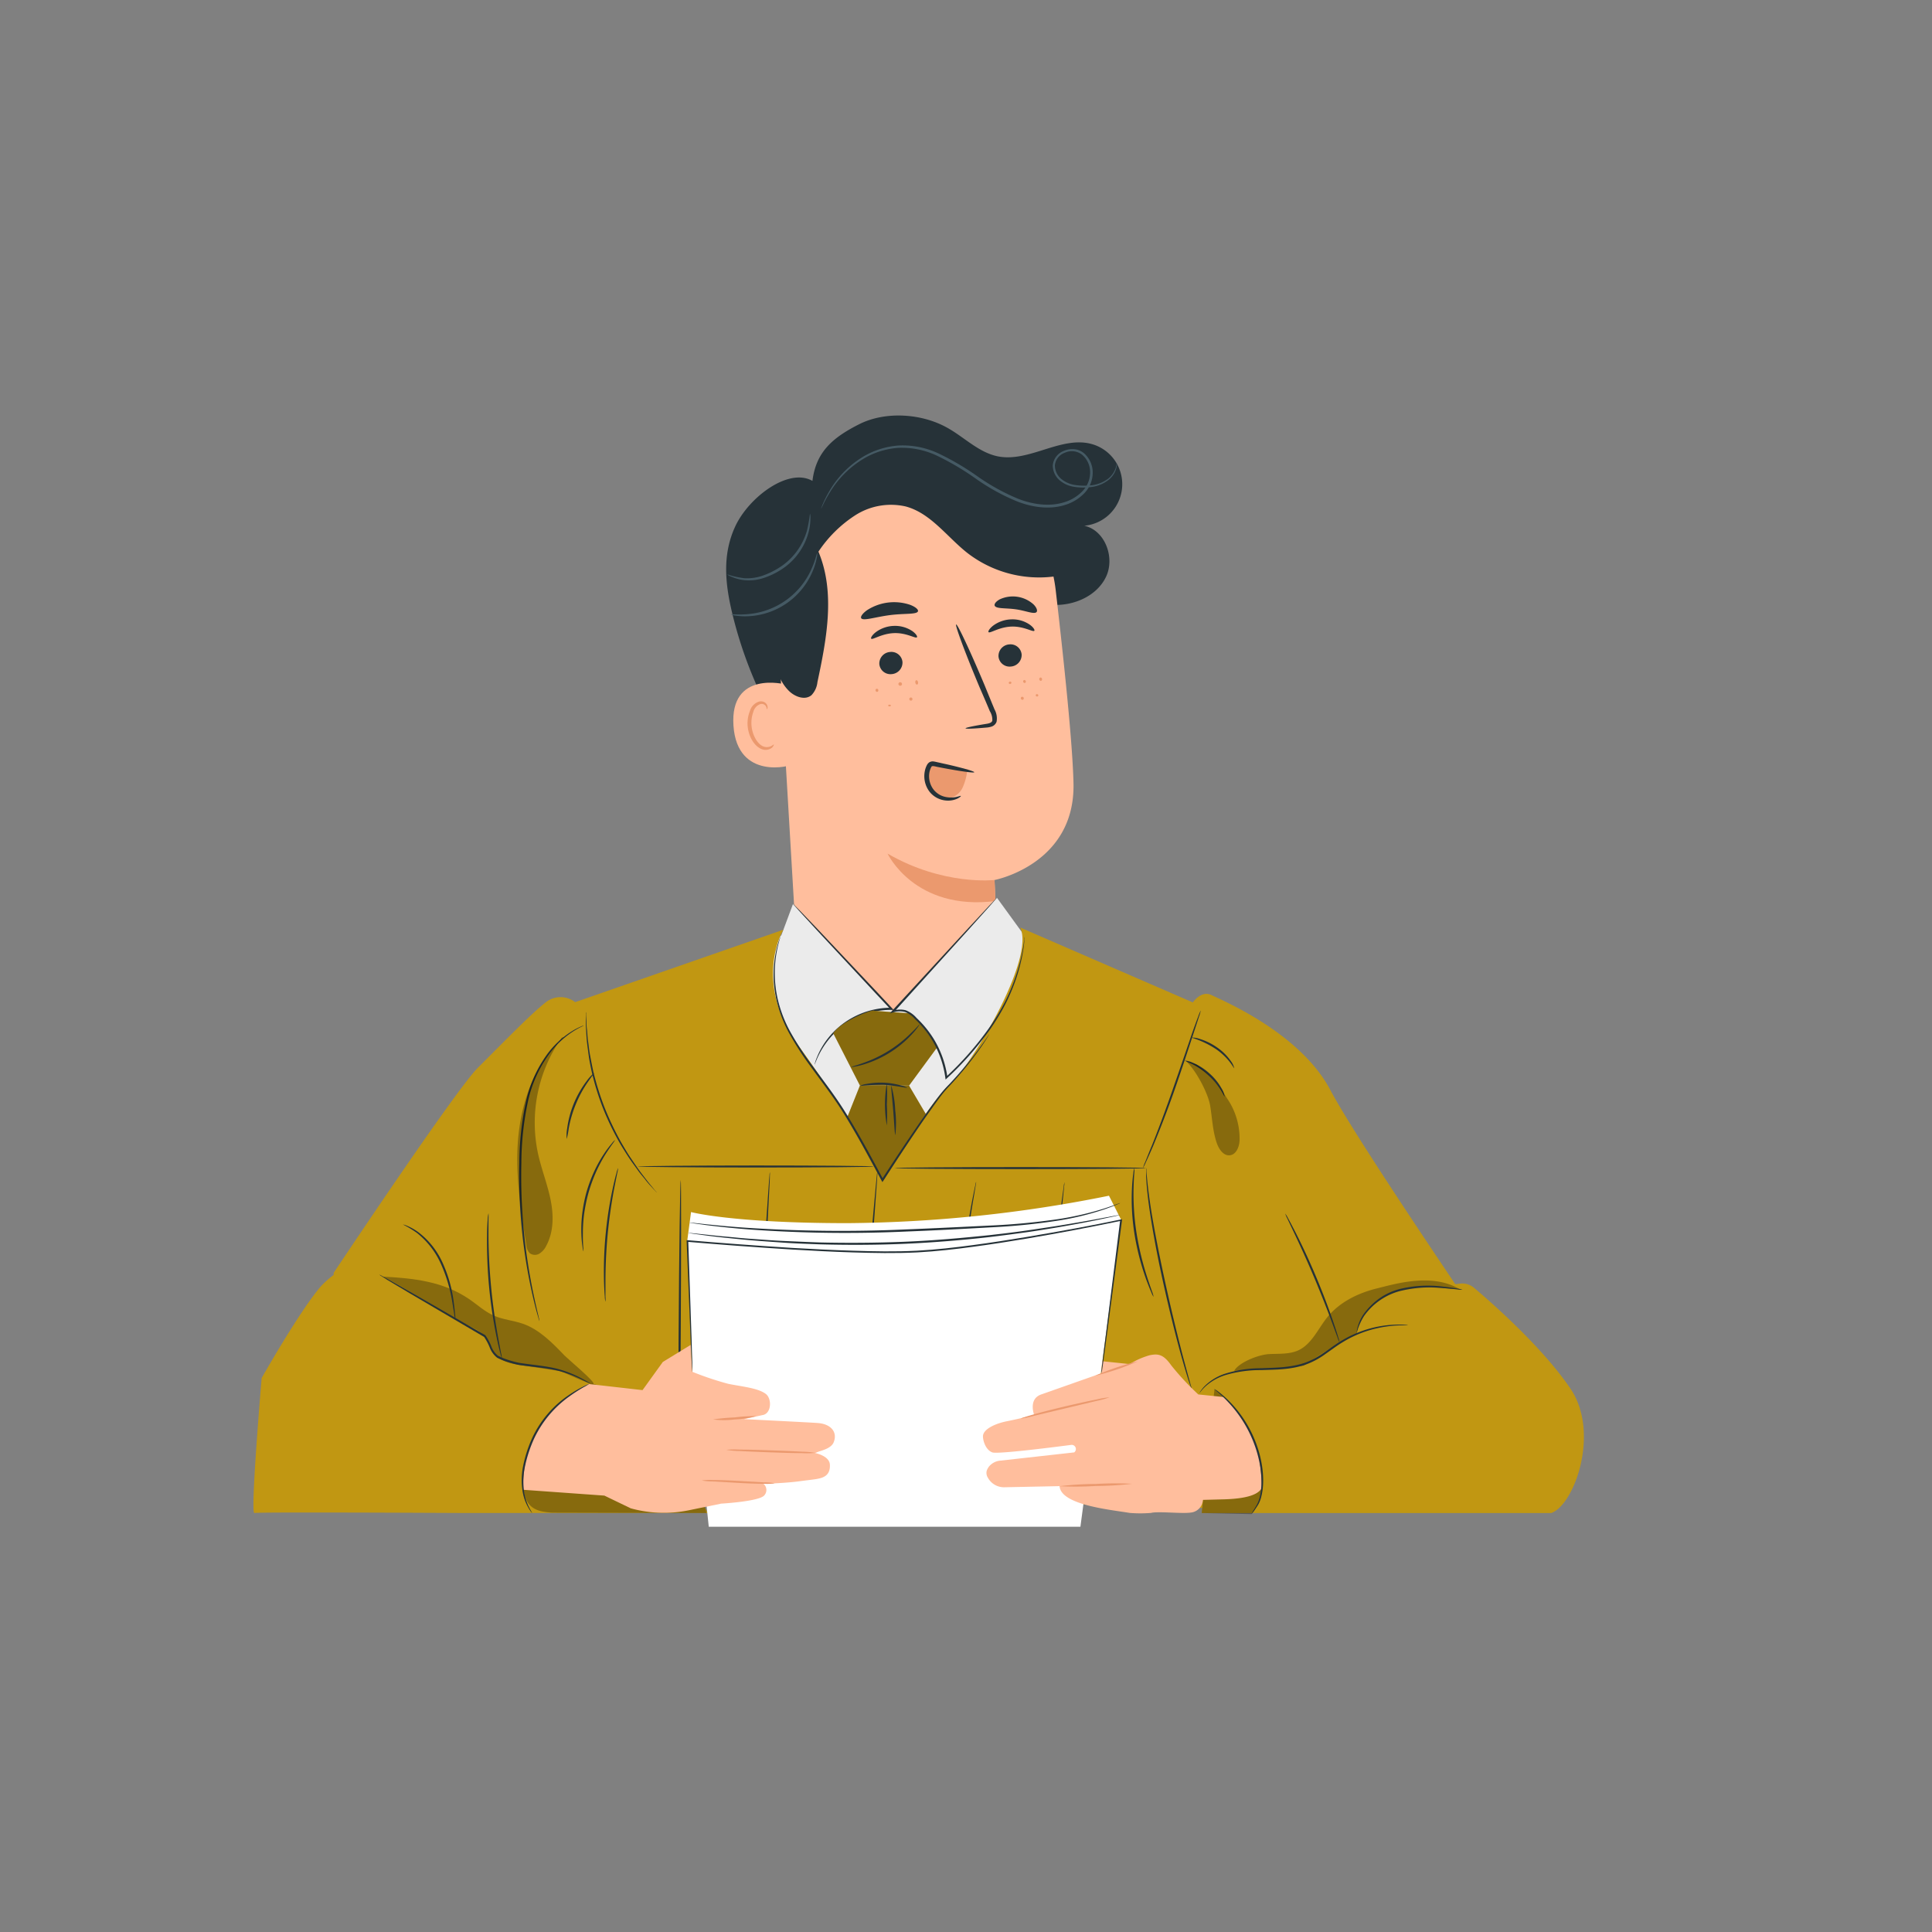 <svg xmlns="http://www.w3.org/2000/svg" viewBox="0 0 500 500"><rect x="0" y="0" width="500" height="500" fill="#808080" stroke="none"/><g id="freepik--Character--inject-284"><path d="M282.82,115c-8-2.44-16.34,4.72-24.55,3.11-5-1-8.74-5-13.18-7.44-6.63-3.7-16-4.3-22.78-.86s-11.13,7.11-12.05,14.65c-6.17-3.54-16.45,4.22-19.95,11.71s-2.63,15.22-.64,23.24a108.9,108.9,0,0,0,18,38.39c.75,1,1.94,2.14,3.08,1.61a2.78,2.78,0,0,0,1.19-2.22c1.17-7.33.24-14.82-.39-22.22s-1-15,1.39-22.09,7.86-13.49,15.15-14.93c5.38-1.06,11,.69,15.76,3.38s9,6.28,13.55,9.34,9.68,5.63,15.16,5.87,11.37-2.35,13.7-7.31-.28-12-5.65-13.17A10.79,10.79,0,0,0,282.82,115Z" style="fill:#263238"></path><path d="M258.15,243.63l-.78-15.88s20.93-4,20.45-25.05c-.23-10.16-2.41-31-4.6-49.93a39.22,39.22,0,0,0-40.34-34.68l-2,.07c-21.84,2-32.3,21.74-29.65,43.51l5,84.77a26,26,0,0,0,27.33,24.42h0A26,26,0,0,0,258.15,243.63Z" style="fill:#ffbe9d"></path><path d="M257.4,227.74s-13.26,1.55-27.7-6.83c0,0,7,14.91,27.94,12.28Z" style="fill:#eb996e"></path><path d="M264.4,169.37a3,3,0,0,1-2.8,3.13,2.88,2.88,0,0,1-3.19-2.6,3,3,0,0,1,2.79-3.13A2.89,2.89,0,0,1,264.4,169.37Z" style="fill:#263238"></path><path d="M267.68,163.24c-.36.41-2.7-1.2-5.93-1.08s-5.54,1.83-5.91,1.44c-.18-.17.18-.89,1.18-1.68a8.3,8.3,0,0,1,4.72-1.63,7.87,7.87,0,0,1,4.73,1.35C267.49,162.36,267.85,163.06,267.68,163.24Z" style="fill:#263238"></path><path d="M233.56,171.33a3,3,0,0,1-2.79,3.13,2.89,2.89,0,0,1-3.2-2.6,3,3,0,0,1,2.79-3.13A2.88,2.88,0,0,1,233.56,171.33Z" style="fill:#263238"></path><path d="M237.3,164.93c-.36.4-2.69-1.2-5.92-1.08s-5.55,1.82-5.91,1.44c-.18-.17.17-.89,1.18-1.68a8.26,8.26,0,0,1,4.71-1.63,8,8,0,0,1,4.74,1.34C237.12,164.05,237.48,164.75,237.3,164.93Z" style="fill:#263238"></path><path d="M249.88,188.49c0-.18,2-.6,5.21-1.13.83-.11,1.6-.31,1.72-.87a4.18,4.18,0,0,0-.64-2.43q-1.26-3-2.66-6.2c-3.7-8.83-6.41-16.1-6.06-16.25s3.65,6.89,7.36,15.72q1.33,3.27,2.56,6.24a4.82,4.82,0,0,1,.54,3.23,2.07,2.07,0,0,1-1.32,1.25,5.61,5.61,0,0,1-1.39.25C251.93,188.59,249.9,188.67,249.88,188.49Z" style="fill:#263238"></path><path d="M237.57,158.2c-.31.88-3.54.5-7.33,1s-6.85,1.57-7.36.79c-.23-.38.3-1.21,1.52-2.08a12.89,12.89,0,0,1,11.2-1.36C237,157.1,237.71,157.78,237.57,158.2Z" style="fill:#263238"></path><path d="M268.26,158.4c-.65.66-2.77-.36-5.43-.72s-5-.09-5.4-.92c-.18-.4.26-1.08,1.33-1.66a8,8,0,0,1,8.72,1.32C268.33,157.28,268.55,158.07,268.26,158.4Z" style="fill:#263238"></path><path d="M203.46,177.19c-.36-.14-14.6-3.77-13.64,10.6s15.19,10.43,15.19,10S203.46,177.19,203.46,177.19Z" style="fill:#ffbe9d"></path><path d="M200.25,192.66c-.06,0-.24.19-.65.41a2.47,2.47,0,0,1-1.86.17c-1.56-.46-3-2.78-3.24-5.37a8.27,8.27,0,0,1,.46-3.63,2.88,2.88,0,0,1,1.75-2,1.29,1.29,0,0,1,1.53.58c.22.39.14.68.22.7s.29-.26.14-.84a1.64,1.64,0,0,0-.63-.87,1.94,1.94,0,0,0-1.41-.27,3.52,3.52,0,0,0-2.46,2.4,8.59,8.59,0,0,0-.6,4.07c.29,2.89,1.95,5.49,4.07,6a2.7,2.7,0,0,0,2.26-.54C200.25,193,200.31,192.68,200.25,192.66Z" style="fill:#eb996e"></path><path d="M277.52,148.2a30.37,30.37,0,0,1-27.21-5.13c-5.27-4.16-9.43-10.26-15.92-12a17.14,17.14,0,0,0-13,2.25,32.92,32.92,0,0,0-9.58,9.45c4.43,10.55,2.12,22.58-.26,33.77a5.74,5.74,0,0,1-1.55,3.38c-1.66,1.37-4.24.43-5.78-1.07-2.46-2.4-3.5-5.87-4.23-9.24a59.15,59.15,0,0,1-.68-23.33,40.34,40.34,0,0,1,10.36-20.72,38.19,38.19,0,0,1,26.41-11,46.9,46.9,0,0,1,27.51,8.77c3.72,2.6,7.17,5.79,9.19,9.86" style="fill:#263238"></path><path d="M289,119.86a3.14,3.14,0,0,1-.08,1.25,5.88,5.88,0,0,1-1.91,3,9.17,9.17,0,0,1-5.31,2,15,15,0,0,1-3.58-.1,7.55,7.55,0,0,1-3.72-1.57,5.08,5.08,0,0,1-1.94-4,4.46,4.46,0,0,1,2.93-3.78,5.43,5.43,0,0,1,2.57-.42,4.63,4.63,0,0,1,2.51,1,6.58,6.58,0,0,1,2.32,4.95,7.59,7.59,0,0,1-2.08,5.36,11.56,11.56,0,0,1-5.11,3.14c-3.95,1.24-8.37.63-12.34-.91a54.2,54.2,0,0,1-10.86-6,69,69,0,0,0-9.86-5.82,21.39,21.39,0,0,0-10-2.06,20.39,20.39,0,0,0-8.52,2.51,25.53,25.53,0,0,0-9.24,9,33.66,33.66,0,0,0-1.72,3.12,11.34,11.34,0,0,1-.56,1.11s0-.1.09-.3.17-.49.34-.87a27,27,0,0,1,1.61-3.2,25.21,25.21,0,0,1,9.23-9.31,20.92,20.92,0,0,1,8.74-2.66,21.87,21.87,0,0,1,10.27,2,68.86,68.86,0,0,1,10,5.84,54.38,54.38,0,0,0,10.73,5.95c3.88,1.5,8.12,2.07,11.87.9a10.84,10.84,0,0,0,4.81-2.93,6.93,6.93,0,0,0,1.93-4.88,5.92,5.92,0,0,0-2.05-4.48,4.32,4.32,0,0,0-4.47-.54,3.87,3.87,0,0,0-2.6,3.25,4.59,4.59,0,0,0,1.72,3.59,7.23,7.23,0,0,0,3.47,1.51,15.21,15.21,0,0,0,3.47.14,8.91,8.91,0,0,0,5.16-1.79,6,6,0,0,0,1.95-2.86A10.15,10.15,0,0,0,289,119.86Z" style="fill:#455a64"></path><path d="M188.18,148.64a23.09,23.09,0,0,0,4.43,1,12.39,12.39,0,0,0,4.8-.67,21,21,0,0,0,5.3-2.78,16.83,16.83,0,0,0,6.11-8.8,35.16,35.16,0,0,0,.8-4.49,3.8,3.8,0,0,1,.12,1.25,14.48,14.48,0,0,1-.43,3.37,16.44,16.44,0,0,1-6.18,9.24,19.69,19.69,0,0,1-5.52,2.83,12.09,12.09,0,0,1-5,.55,11.26,11.26,0,0,1-3.3-.88A3.41,3.41,0,0,1,188.18,148.64Z" style="fill:#455a64"></path><path d="M189.17,159c0-.13,1.71.18,4.42-.07A19.74,19.74,0,0,0,210,147.28c1.12-2.48,1.37-4.18,1.5-4.15a3.75,3.75,0,0,1-.11,1.2,16.48,16.48,0,0,1-.93,3.15,19,19,0,0,1-16.82,12,16.07,16.07,0,0,1-3.28-.16A3.7,3.7,0,0,1,189.17,159Z" style="fill:#455a64"></path><path d="M227.05,179.05a.38.38,0,0,1-.44-.3.36.36,0,1,1,.69-.16A.37.37,0,0,1,227.05,179.05Z" style="fill:#eb996e"></path><path d="M233.17,177.43a.46.46,0,1,1,.25-.52A.42.42,0,0,1,233.17,177.43Z" style="fill:#eb996e"></path><path d="M237.33,177.18c-.2,0-.4-.2-.45-.52s.07-.6.26-.63.39.2.45.52S237.52,177.15,237.33,177.18Z" style="fill:#eb996e"></path><path d="M230.22,182.82c-.2,0-.36-.09-.37-.22s.15-.23.35-.24.36.09.37.22S230.41,182.81,230.22,182.82Z" style="fill:#eb996e"></path><path d="M235.84,181.31a.41.41,0,1,1,.3-.45A.39.39,0,0,1,235.84,181.31Z" style="fill:#eb996e"></path><path d="M265.19,176.75A.4.4,0,0,1,265,176a.4.4,0,0,1,.18.78Z" style="fill:#eb996e"></path><path d="M269.39,176.22c-.2,0-.38-.15-.42-.4a.42.42,0,0,1,.3-.49c.19,0,.38.15.41.4A.42.42,0,0,1,269.39,176.22Z" style="fill:#eb996e"></path><path d="M261.48,177a.34.34,0,0,1-.42-.22.36.36,0,0,1,.69-.17A.34.34,0,0,1,261.48,177Z" style="fill:#eb996e"></path><path d="M264.74,181.09a.39.39,0,0,1-.5-.22.38.38,0,0,1,.15-.52.41.41,0,0,1,.35.74Z" style="fill:#eb996e"></path><path d="M268.31,180.24a.3.3,0,1,1,.14-.58.3.3,0,1,1-.14.58Z" style="fill:#eb996e"></path><path d="M250.29,199.72a14.69,14.69,0,0,1-1.14,4.05,5,5,0,0,1-3.06,2.71,4.43,4.43,0,0,1-4.11-1.27,7.11,7.11,0,0,1-1.88-4c-.21-1.34.08-3,1.37-3.46a3.26,3.26,0,0,1,1.67,0l7.51,1.42" style="fill:#eb996e"></path><path d="M248.67,206c-.08-.21-1.48.71-3.8.28a5.33,5.33,0,0,1-3.31-2,5.69,5.69,0,0,1-1-4.52,5.2,5.2,0,0,1,.4-1.15c.21-.35.17-.32.48-.34s.79.14,1.19.21l1.24.24c1.6.3,3,.55,4.27.75,2.45.39,4,.55,4,.38s-1.43-.64-3.82-1.25c-1.2-.31-2.63-.66-4.23-1l-1.22-.28c-.44-.08-.78-.2-1.37-.27a1.72,1.72,0,0,0-1,.24,2,2,0,0,0-.64.76,5.82,5.82,0,0,0-.51,1.47,6.63,6.63,0,0,0,1.32,5.51,6.07,6.07,0,0,0,4.1,2.14,5.79,5.79,0,0,0,3-.49C248.43,206.35,248.71,206.05,248.67,206Z" style="fill:#263238"></path><path d="M202.23,242l3-8.06,25.86,27.88L258,232.33l7.21,9.93s7.94,38.78,7.22,39.51-38.45,24-38.45,24l-31.32-1.1-21.12-40.24Z" style="fill:#ebebeb"></path><path d="M86.64,383.42l-.29-54s31.43-47.19,37.3-53.06c8.3-8.3,13.9-14.06,17.64-17a6.15,6.15,0,0,1,7.56,0h0l53.88-18.74s-8.24,13.55,4.21,30.41a282.39,282.39,0,0,1,21.42,34.37s12.74-20.84,17.67-25,21.93-32.07,18-40.36l44.68,19.39s2.15-3.23,4.85-1.89,22.9,9.72,30.72,24.54,47,71.83,47,71.83l-42.72,37.48Z" style="fill:#C19712"></path><path d="M170,308.62s-.15-.11-.39-.36l-1-1.1c-.44-.47-1-1.06-1.55-1.79s-1.28-1.51-1.95-2.46-1.47-2-2.21-3.1-1.54-2.38-2.34-3.71a71.89,71.89,0,0,1-4.39-9,68.73,68.73,0,0,1-3-9.58c-.32-1.51-.63-2.94-.81-4.3s-.36-2.63-.48-3.79-.15-2.21-.21-3.13-.06-1.72-.05-2.37,0-1.1,0-1.5a2.66,2.66,0,0,1,0-.52,1.81,1.81,0,0,1,.06.52c0,.4.05.89.08,1.49s0,1.44.13,2.36.12,2,.29,3.12.28,2.41.54,3.75.52,2.76.85,4.26a73.61,73.61,0,0,0,3,9.49,76.42,76.42,0,0,0,4.33,9c.78,1.32,1.51,2.58,2.28,3.71s1.47,2.18,2.14,3.12,1.33,1.76,1.89,2.5,1.06,1.35,1.48,1.84l.94,1.16A2.74,2.74,0,0,1,170,308.62Z" style="fill:#263238"></path><path d="M146.67,294.77a9.89,9.89,0,0,1,.12-2.78,25.94,25.94,0,0,1,1.74-6.47,26.28,26.28,0,0,1,3.35-5.82,9.84,9.84,0,0,1,1.88-2c.06.06-.62.86-1.58,2.26a30.86,30.86,0,0,0-5,12.13A24.16,24.16,0,0,1,146.67,294.77Z" style="fill:#263238"></path><path d="M139.62,341.91a4.5,4.5,0,0,1-.27-.8c-.15-.53-.39-1.32-.65-2.33-.53-2-1.24-5-1.94-8.69a139.88,139.88,0,0,1-2.35-29.23,76,76,0,0,1,1.78-16.08,32.94,32.94,0,0,1,5.45-12,23.12,23.12,0,0,1,6.54-6,16.69,16.69,0,0,1,2.15-1.11,6.48,6.48,0,0,1,.79-.3,4.93,4.93,0,0,1-.75.4,20.07,20.07,0,0,0-2.09,1.19,23.77,23.77,0,0,0-6.34,6.07,32.82,32.82,0,0,0-5.28,11.9,77.45,77.45,0,0,0-1.73,16A148.12,148.12,0,0,0,137.12,330c.65,3.69,1.31,6.65,1.78,8.7.23,1,.42,1.77.55,2.35A6.3,6.3,0,0,1,139.62,341.91Z" style="fill:#263238"></path><path d="M151,323.86a5.25,5.25,0,0,1-.25-1.19,26.62,26.62,0,0,1-.29-3.3,34.45,34.45,0,0,1,.18-4.92,39,39,0,0,1,1.14-5.93,39.43,39.43,0,0,1,2.13-5.65,33.15,33.15,0,0,1,2.42-4.28,25,25,0,0,1,2-2.66,5.3,5.3,0,0,1,.83-.89c.08.06-1,1.39-2.5,3.74a39.5,39.5,0,0,0-2.3,4.3,41.52,41.52,0,0,0-2.05,5.58,42.28,42.28,0,0,0-1.18,5.84,38.41,38.41,0,0,0-.28,4.86C150.81,322.14,151.07,323.85,151,323.86Z" style="fill:#263238"></path><path d="M156.69,336.89a6.27,6.27,0,0,1-.17-1.37c-.08-.88-.15-2.16-.2-3.74a102.19,102.19,0,0,1,2.33-24.57c.34-1.54.65-2.78.89-3.63a7.35,7.35,0,0,1,.42-1.31,7,7,0,0,1-.22,1.35c-.2,1-.44,2.2-.73,3.67-.6,3.09-1.3,7.4-1.75,12.19s-.57,9.14-.57,12.29c0,1.5,0,2.76,0,3.74A8.4,8.4,0,0,1,156.69,336.89Z" style="fill:#263238"></path><path d="M226.22,301.89c0,.14-13.71.26-30.63.26S165,302,165,301.89s13.71-.26,30.62-.26S226.22,301.75,226.22,301.89Z" style="fill:#263238"></path><path d="M175.62,386.13c-.14,0-.13-18.08,0-40.39s.41-40.39.55-40.39.13,18.08,0,40.39S175.77,386.13,175.62,386.13Z" style="fill:#263238"></path><path d="M194.24,387.73s0-.3,0-.86.06-1.43.1-2.46c.11-2.19.26-5.27.45-9.06.44-7.68,1-18.21,1.69-29.84s1.37-22.17,1.85-29.85c.26-3.78.47-6.85.62-9,.08-1,.14-1.85.19-2.46a5.21,5.21,0,0,1,.1-.85,4.71,4.71,0,0,1,0,.86q0,.91-.09,2.46c-.11,2.19-.27,5.27-.46,9.05-.43,7.68-1,18.22-1.69,29.86s-1.37,22.16-1.84,29.84c-.26,3.78-.47,6.85-.62,9-.08,1-.14,1.85-.19,2.46A4.43,4.43,0,0,1,194.24,387.73Z" style="fill:#263238"></path><path d="M220.46,383.69c-.14,0,1.23-18.1,3.06-40.4s3.43-40.37,3.57-40.36-1.23,18.1-3.06,40.4S220.6,383.7,220.46,383.69Z" style="fill:#263238"></path><path d="M296.62,302.3c0,.14-14.57.26-32.55.26s-32.56-.12-32.56-.26,14.57-.26,32.56-.26S296.62,302.15,296.62,302.3Z" style="fill:#263238"></path><path d="M247.29,384.71a5.29,5.29,0,0,1-.09-.8c0-.57-.09-1.34-.16-2.3-.14-2-.28-4.91-.38-8.5-.21-7.17-.16-17.11.57-28s2-20.79,3.21-27.87c.59-3.54,1.11-6.4,1.52-8.37.19-.94.35-1.7.47-2.26a3.66,3.66,0,0,1,.2-.78,4.74,4.74,0,0,1-.1.8c-.09.57-.22,1.33-.37,2.28-.35,2-.82,4.84-1.35,8.39-1.08,7.09-2.32,16.92-3.06,27.84s-.84,20.83-.72,28c.05,3.59.13,6.49.21,8.5,0,1,0,1.73.07,2.31A5,5,0,0,1,247.29,384.71Z" style="fill:#263238"></path><path d="M271.68,395.12a.89.89,0,0,1,0-.23c0-.19,0-.41-.05-.68,0-.64-.08-1.5-.14-2.6-.11-2.26-.23-5.52-.32-9.57-.18-8.08-.18-19.25.34-31.58S273,327,273.82,319c.43-4,.82-7.26,1.13-9.5q.23-1.63.36-2.58c0-.27.08-.49.11-.67s0-.22.05-.22a.68.68,0,0,1,0,.23c0,.18,0,.4-.06.67-.06.64-.15,1.5-.26,2.59-.24,2.25-.58,5.5-1,9.52-.77,8-1.66,19.17-2.19,31.49S271.41,374,271.5,382c.05,4,.1,7.31.16,9.57,0,1.09,0,2,0,2.6v.67A1.1,1.1,0,0,1,271.68,395.12Z" style="fill:#263238"></path><path d="M295.8,302.3a9.66,9.66,0,0,1,.59-1.61c.45-1.1,1-2.55,1.75-4.31,1.46-3.65,3.38-8.74,5.35-14.4s3.72-10.73,5-14.53c.66-1.85,1.21-3.35,1.6-4.37a12.63,12.63,0,0,1,.66-1.58,9.55,9.55,0,0,1-.46,1.64l-1.45,4.43c-1.23,3.74-2.91,8.91-4.89,14.58s-4,10.75-5.5,14.37c-.78,1.81-1.43,3.26-1.9,4.25A11.35,11.35,0,0,1,295.8,302.3Z" style="fill:#263238"></path><path d="M298.55,335.63a5.4,5.4,0,0,1-.6-1.21c-.35-.78-.82-1.95-1.35-3.4a65.55,65.55,0,0,1-3-11.69,57.82,57.82,0,0,1-.64-12.06c.09-1.55.22-2.8.35-3.65a6,6,0,0,1,.24-1.32,6.21,6.21,0,0,1,0,1.34c-.07.86-.14,2.1-.18,3.64a65.64,65.64,0,0,0,.79,12A76.41,76.41,0,0,0,297,330.9c.48,1.46.9,2.64,1.19,3.45A7.66,7.66,0,0,1,298.55,335.63Z" style="fill:#263238"></path><path d="M308.4,359.5a3.92,3.92,0,0,1-.22-.56c-.15-.42-.33-.95-.56-1.61-.45-1.41-1.07-3.46-1.79-6-1.43-5.1-3.22-12.2-4.95-20.1s-3-15.11-3.68-20.37c-.33-2.63-.51-4.77-.58-6.25,0-.7,0-1.26,0-1.71a3.79,3.79,0,0,1,0-.59,2.13,2.13,0,0,1,.08.59c0,.44.07,1,.12,1.7.13,1.47.36,3.6.74,6.21.75,5.24,2.12,12.42,3.83,20.31s3.46,15,4.8,20.11c.67,2.5,1.23,4.56,1.63,6,.18.67.34,1.21.46,1.64A2.13,2.13,0,0,1,308.4,359.5Z" style="fill:#263238"></path><path d="M316.93,283.8c-.09,0-.37-.72-1.06-1.81a18,18,0,0,0-3.24-3.8,18.47,18.47,0,0,0-4.12-2.83,20.26,20.26,0,0,1-1.91-.88,5.63,5.63,0,0,1,2.06.54A15.2,15.2,0,0,1,313,277.8a14.9,14.9,0,0,1,3.21,4A5.05,5.05,0,0,1,316.93,283.8Z" style="fill:#263238"></path><path d="M319.42,276.45c-.08,0-.43-.67-1.2-1.66a16.56,16.56,0,0,0-3.58-3.32,24.75,24.75,0,0,0-6.29-2.94,5.36,5.36,0,0,1,2.06.32,15.89,15.89,0,0,1,4.52,2.19,14,14,0,0,1,3.59,3.53A4.94,4.94,0,0,1,319.42,276.45Z" style="fill:#263238"></path><path d="M92.33,326.64a25.53,25.53,0,0,0-9.15,6.11c-5.36,6.05-15.46,23.88-15.46,23.88s-3,35.21-1.88,34.93,53.62,0,53.62,0H183.1s-13.75-30.68-37.41-36.33l-16.77-3.3s-1.43-7.25-3.33-7.53S92.33,326.64,92.33,326.64Z" style="fill:#C19712"></path><path d="M314.57,357.57a7,7,0,0,1,5.57-2.86c3.66,0,17.22-1.3,17.22-1.3s10-7.85,14.94-9.42a9.6,9.6,0,0,1,5.5-7.84c4.11-1.86,15.43-3.38,20.06-3.95a4.7,4.7,0,0,1,3.6,1.07c4.52,3.81,17.7,15.35,25,26.15,7.67,11.38,1,30.05-5,32.15H311Z" style="fill:#C19712"></path><g style="opacity:0.3"><path d="M99.06,330.38c8.14.46,15.51,1.22,22.27,5.77,2.16,1.45,4.08,3.29,6.46,4.33s5,1.24,7.49,2.09c4.35,1.51,7.7,5,10.87,8.29,1,1,8,6.84,7.43,7.29s-8-3.21-8.66-3.31l-10.13-1.54c-2.53-.38-5.34-.93-6.83-3-.79-1.1-1.09-2.5-1.82-3.64-1-1.63-2.85-2.58-4.57-3.45-8.19-4.17-14.32-8.66-22.51-12.82"></path></g><g style="opacity:0.3"><path d="M319.41,354.75c1.3-2.24,6.37-4.17,9-4.31s5.31.09,7.65-1c3.41-1.61,5-5.47,7.35-8.42,3.18-4,8-6.36,12.9-7.57s14.39-4.1,21.53.25c0,0-9.51-.79-11.62-.56a43,43,0,0,0-6.28,1.57c-3.74,1-8.3,5.23-8.78,10.26v.27c-5.25,2.33-13.76,8.18-13.76,8.18-.2.08-11.91,1.24-17.95,1.34"></path></g><g style="opacity:0.3"><path d="M145.38,268.53a38.18,38.18,0,0,0-6.13,30.07c.88,4,2.41,7.82,3.23,11.83s.85,8.37-1.12,12a4.8,4.8,0,0,1-1.76,2,2.25,2.25,0,0,1-2.51-.11,3.49,3.49,0,0,1-.9-2.2c-1.48-9.42-3-19-2-28.44s4.59-19.07,11.83-25.27"></path></g><g style="opacity:0.3"><path d="M306.84,274.55c2.53,2.17,5.81,8.3,6.35,11.6s.65,6.69,1.77,9.83c.56,1.54,1.76,3.23,3.38,3s2.37-2.17,2.46-3.81a18.4,18.4,0,0,0-3.3-11,30,30,0,0,0-7.8-8.65"></path></g><g style="opacity:0.3"><path d="M182.33,389.87a4.29,4.29,0,0,1,.46,1.7l-39.87-.1c-1.87-.13-3.88-.33-5.33-1.52-1.78-1.46-2.21-4-2.22-6.29a27.65,27.65,0,0,1,16.16-24.9s1.34-2,5,1S182.33,389.87,182.33,389.87Z"></path></g><path d="M152.84,358.13a4.32,4.32,0,0,1-.59-.26l-1.65-.81a30.79,30.79,0,0,0-6.31-2.35c-2.77-.68-6.16-.92-9.93-1.45a22.84,22.84,0,0,1-2.84-.74,17,17,0,0,1-2.86-1.14,6.15,6.15,0,0,1-1.91-2.63,14.42,14.42,0,0,0-1.48-2.78l0,0,.06.05-19.25-11.3-5.81-3.47-1.57-1a2.76,2.76,0,0,1-.52-.37,2.8,2.8,0,0,1,.58.28l1.61.88,5.89,3.33,19.34,11.18,0,0,0,0,0,0a13.9,13.9,0,0,1,1.56,2.9,5.63,5.63,0,0,0,1.7,2.41,17.19,17.19,0,0,0,2.75,1.11,25.5,25.5,0,0,0,2.78.74c3.71.55,7.14.83,9.93,1.56a29,29,0,0,1,6.31,2.52c.71.38,1.25.69,1.61.91A2.55,2.55,0,0,1,152.84,358.13Z" style="fill:#263238"></path><path d="M126.42,314a8.84,8.84,0,0,1,0,1.49v4.06c0,3.42.18,8.15.66,13.34s1.22,9.87,1.83,13.24c.31,1.61.56,3,.75,4a6.82,6.82,0,0,1,.23,1.47,9,9,0,0,1-.42-1.43c-.25-.92-.57-2.27-.92-3.95a122.57,122.57,0,0,1-2.5-26.65c0-1.72.1-3.11.17-4.06A8,8,0,0,1,126.42,314Z" style="fill:#263238"></path><g style="opacity:0.3"><path d="M323.87,391.85a17,17,0,0,0,2.05-3.46c1.17-2.82.93-6,.45-9.05a31.27,31.27,0,0,0-12.06-19.86L311,391.57Z"></path></g><path d="M117.83,341.42a4.81,4.81,0,0,1-.25-1.14c-.13-.84-.3-1.88-.5-3.12a39.49,39.49,0,0,0-2.91-9.93,21.41,21.41,0,0,0-6.22-8.11,25.53,25.53,0,0,0-3.68-2.22,4.26,4.26,0,0,1,1.12.36,14.44,14.44,0,0,1,2.78,1.56,20.52,20.52,0,0,1,6.47,8.2,35.12,35.12,0,0,1,2.8,10.09c.18,1.33.28,2.4.35,3.15A5.37,5.37,0,0,1,117.83,341.42Z" style="fill:#263238"></path><path d="M364.4,343s-.82,0-2.29,0a31.23,31.23,0,0,0-6.16.85,29.21,29.21,0,0,0-8.47,3.51c-1.49.89-2.94,2-4.51,3.09a20.35,20.35,0,0,1-5.25,2.77c-3.91,1.3-7.84,1.23-11.31,1.36a31.79,31.79,0,0,0-9.11,1.24,13.81,13.81,0,0,0-5.35,3c-1.06,1-1.48,1.74-1.53,1.7a3,3,0,0,1,.3-.52,8.56,8.56,0,0,1,1.09-1.32,13.32,13.32,0,0,1,5.38-3.21,30.91,30.91,0,0,1,9.2-1.37c3.48-.16,7.38-.11,11.17-1.37s6.64-4,9.67-5.78a29.18,29.18,0,0,1,8.64-3.46,28.49,28.49,0,0,1,6.24-.69,16.56,16.56,0,0,1,1.7.08A2,2,0,0,1,364.4,343Z" style="fill:#263238"></path><path d="M378.51,333.79a7,7,0,0,1-1.3-.09c-.83-.08-2-.21-3.51-.33a33,33,0,0,0-11.47.77,16.62,16.62,0,0,0-9.22,6.45,15.58,15.58,0,0,0-1.89,4.37s0-.12,0-.34a6.46,6.46,0,0,1,.17-.95,11.11,11.11,0,0,1,1.4-3.28,16.46,16.46,0,0,1,9.39-6.75,30.7,30.7,0,0,1,11.65-.63c1.48.16,2.68.35,3.5.49A5.84,5.84,0,0,1,378.51,333.79Z" style="fill:#263238"></path><path d="M346.69,347.43a7.86,7.86,0,0,1-.55-1.32l-1.34-3.64c-1.14-3.07-2.77-7.3-4.71-11.9s-3.84-8.72-5.25-11.68l-1.67-3.51a7.71,7.71,0,0,1-.56-1.31,7.88,7.88,0,0,1,.74,1.22c.45.8,1.08,2,1.82,3.44,1.5,2.92,3.45,7,5.4,11.63s3.52,8.88,4.57,12c.53,1.55.94,2.82,1.19,3.7A7.38,7.38,0,0,1,346.69,347.43Z" style="fill:#263238"></path><path d="M205.24,233.93a3.32,3.32,0,0,1,.48.44l1.3,1.31,4.71,4.91,15.41,16.33,3.73,4,.41.44h-.6A20.69,20.69,0,0,0,214.49,269a22,22,0,0,0-2.89,4.67c-.53,1.17-.75,1.85-.79,1.84a2.59,2.59,0,0,1,.13-.51,12.71,12.71,0,0,1,.5-1.4,20.07,20.07,0,0,1,2.78-4.81,20.55,20.55,0,0,1,6.37-5.41,20.85,20.85,0,0,1,10.09-2.58l-.18.43-3.74-4-15.3-16.44-4.59-5-1.23-1.38A3.71,3.71,0,0,1,205.24,233.93Z" style="fill:#263238"></path><path d="M215.66,267.43l6.89,13.5h12.73l7.35-10s-5-7.47-7.19-8.67l-9.22-.67C225.89,261.11,217.49,264.4,215.66,267.43Z" style="fill:#C19712"></path><path d="M222.55,280.93,219.33,289s8.82,17.28,9.29,16.5,11-17.16,11-17.16l-4.36-7.39Z" style="fill:#C19712"></path><g style="opacity:0.3"><path d="M215.66,267.43l6.89,13.5h12.73l7.35-10s-5-7.47-7.19-8.67l-9.22-.67C225.89,261.11,217.49,264.4,215.66,267.43Z"></path></g><g style="opacity:0.3"><path d="M222.55,280.93,219.33,289s8.82,17.28,9.29,16.5,11-17.16,11-17.16l-4.36-7.39Z"></path></g><path d="M234.87,281.59a61.24,61.24,0,0,0-6.16-.87,59.76,59.76,0,0,0-6.21.33,5.32,5.32,0,0,1,1.78-.53,19.74,19.74,0,0,1,4.46-.32,19.41,19.41,0,0,1,4.41.71A5.33,5.33,0,0,1,234.87,281.59Z" style="fill:#263238"></path><path d="M238,265.09s-.13.27-.45.71a18.64,18.64,0,0,1-1.45,1.77,28,28,0,0,1-12.69,7.94,18.53,18.53,0,0,1-2.22.53,2.93,2.93,0,0,1-.84.09c0-.09,1.14-.35,2.95-1a32.62,32.62,0,0,0,12.54-7.84C237.2,266,238,265,238,265.09Z" style="fill:#263238"></path><path d="M229.51,291.29a31.35,31.35,0,0,1,0-10.93,49.32,49.32,0,0,1,0,5.46A49.92,49.92,0,0,1,229.51,291.29Z" style="fill:#263238"></path><path d="M231.71,293.73c-.15,0-.26-2.86-.55-6.36s-.62-6.35-.48-6.37a27.14,27.14,0,0,1,1,6.32A27.55,27.55,0,0,1,231.71,293.73Z" style="fill:#263238"></path><path d="M258,232.33s0,.06-.11.16l-.38.44-1.47,1.67-5.57,6.21L231.29,262l-.26-.41a6,6,0,0,1,3.36-.14,7.13,7.13,0,0,1,2.82,2,26.89,26.89,0,0,1,4.43,5.41,25.67,25.67,0,0,1,3.56,10.05l-.42-.15A81.8,81.8,0,0,0,256,266a57.69,57.69,0,0,0,3.81-6.19,50,50,0,0,0,2.55-5.72,49.06,49.06,0,0,0,2.37-8.65c.2-1,.27-1.84.37-2.38,0-.25.07-.46.1-.62a1.76,1.76,0,0,1,0-.21s0,.07,0,.21,0,.37-.05.63c-.07.54-.11,1.36-.28,2.4a46.6,46.6,0,0,1-2.23,8.74,51.74,51.74,0,0,1-2.52,5.79,60.07,60.07,0,0,1-3.79,6.26,81.52,81.52,0,0,1-11.25,12.79l-.36.34-.07-.49a25.48,25.48,0,0,0-3.5-9.85,26.74,26.74,0,0,0-4.35-5.31,6.68,6.68,0,0,0-2.61-1.85,5.54,5.54,0,0,0-3.07.13l-.86.25.6-.66,19.37-21,5.67-6.1,1.54-1.62.4-.41C258,232.37,258,232.32,258,232.33Z" style="fill:#263238"></path><path d="M256,267.66s0,.07-.1.21l-.35.59c-.31.51-.79,1.27-1.44,2.22a87.07,87.07,0,0,1-6.05,7.77c-.68.79-1.41,1.61-2.2,2.45a29.58,29.58,0,0,0-2.33,2.7c-1.52,2-3,4.15-4.65,6.47-3.19,4.65-6.65,9.88-10.28,15.5l-.24.36-.2-.38c-1.83-3.42-3.72-7-5.75-10.54s-4-6.94-6.18-10.11-4.42-6.08-6.48-8.95a77,77,0,0,1-5.44-8.42,33.29,33.29,0,0,1-3.21-8.13,29.55,29.55,0,0,1-.38-12.57,23.39,23.39,0,0,1,1.25-4.46,1.18,1.18,0,0,1-.06.3l-.25.86a33,33,0,0,0-.74,3.33,30.22,30.22,0,0,0,.54,12.46,33.37,33.37,0,0,0,3.23,8,78.33,78.33,0,0,0,5.45,8.34c2.07,2.85,4.33,5.77,6.51,8.95s4.2,6.59,6.21,10.13,3.92,7.14,5.75,10.56l-.44,0c3.64-5.61,7.12-10.83,10.35-15.47,1.62-2.32,3.16-4.5,4.7-6.46a29,29,0,0,1,2.38-2.7c.79-.83,1.52-1.65,2.22-2.43,2.76-3.13,4.8-5.79,6.14-7.66.68-.93,1.18-1.66,1.52-2.16l.38-.57Z" style="fill:#263238"></path><path d="M179.18,355l-1.34-33.75,1-7.57s10.55,2.87,40.49,2.87A353.43,353.43,0,0,0,287,309.45l3.16,6.25h0l-10.55,79.42H183.43Z" style="fill:#fff"></path><path d="M152.44,358.19l13.85,1.57,5.25-7.29,7.19-4.4.45,6.95a80.2,80.2,0,0,0,9.28,3.11c3.49.72,7.69,1.06,9.75,2.63,1.51,1.16,1.49,4.76-.58,5.4l-5.09,1.11s17.53.87,19,1c3.57.22,5.27,2.42,4.21,5-.64,1.6-3.16,2.13-4,2.45l-.8.32s3.71.71,3.82,3c.14,2.58-1.38,3.31-3,3.64-1,.21-1.45.22-5.11.7s-9.07.63-9.07.63a2.07,2.07,0,0,1,.2,3c-1.3,1.57-11.16,2.13-11.16,2.13l-8.33,1.71a32.14,32.14,0,0,1-15.07-.5h0l-6.82-3.29-21.08-1.51s-.13-7.13,2.13-12.19C142.78,361.49,152.44,358.19,152.44,358.19Z" style="fill:#ffbe9d"></path><path d="M195.7,366.49a23.83,23.83,0,0,1-5.55.86,21.48,21.48,0,0,1-5.63,0,52.31,52.31,0,0,1,5.58-.52A42.81,42.81,0,0,1,195.7,366.49Z" style="fill:#eb996e"></path><path d="M211,376a22.5,22.5,0,0,1-3.38.07c-2.08,0-5-.09-8.14-.2s-6.06-.23-8.15-.35a19.63,19.63,0,0,1-3.36-.31,21.87,21.87,0,0,1,3.38-.06c2.08,0,5,.09,8.14.2s6.06.23,8.15.35A21.92,21.92,0,0,1,211,376Z" style="fill:#eb996e"></path><path d="M200.5,383.87a12.58,12.58,0,0,1-2.77.13c-1.71,0-4.08-.08-6.68-.23l-6.67-.38a18,18,0,0,1-2.76-.23,13,13,0,0,1,2.77-.14c1.71,0,4.08.09,6.69.23l6.66.39A15.27,15.27,0,0,1,200.5,383.87Z" style="fill:#eb996e"></path><path d="M267.64,366.18s-1.59-4.11,1.83-5.3L285,355.41l.23-3.13,7.12.74a20.52,20.52,0,0,1,5.13-2.27c2.22-.47,3.59-.3,5.64,2.61a69,69,0,0,0,7,7.52l6.65.68s7.31,6.49,8.95,14.9a60.31,60.31,0,0,1,.86,8.56c-1,2.06-4.79,2.84-9.63,3l-5.64.15a3.48,3.48,0,0,1-3.13,3.28c-2.27.34-8.52-.38-10.29.09a34.16,34.16,0,0,1-5.54,0c-4.67-.8-17.83-2-18.13-6.93l-14.21.29a4.76,4.76,0,0,1-4.4-2.56,2.25,2.25,0,0,1-.23-1.77,3.89,3.89,0,0,1,.61-1.08A4.28,4.28,0,0,1,259,378L278,375.88h0a1.08,1.08,0,0,0-.77-1.94c-6.69.87-19.17,2.4-20.42,1.94-1.71-.64-2.42-3-2.42-4.16,0-1.81,3.1-3.3,6.27-3.92C264.65,367,267.64,366.18,267.64,366.18Z" style="fill:#ffbe9d"></path><path d="M287.15,361.62a22.61,22.61,0,0,1-3.34.93l-8.12,1.94-8.12,1.93a25,25,0,0,1-3.39.71,3.62,3.62,0,0,1,.87-.34c.56-.19,1.39-.44,2.42-.73,2.06-.58,4.92-1.32,8.1-2.07s6.06-1.38,8.16-1.8A22.56,22.56,0,0,1,287.15,361.62Z" style="fill:#eb996e"></path><path d="M293,384a85.87,85.87,0,0,1-9.4.57,85.71,85.71,0,0,1-9.43.06,84.83,84.83,0,0,1,9.41-.58A83.89,83.89,0,0,1,293,384Z" style="fill:#eb996e"></path><path d="M294.46,352.31a63.65,63.65,0,0,1-11,3.72,66,66,0,0,1,11-3.72Z" style="fill:#eb996e"></path><path d="M323.87,391.85a8.1,8.1,0,0,1,.72-1.27c.24-.4.54-.88.84-1.46a8.22,8.22,0,0,0,.68-2.1c.72-3.23.37-7.95-1.31-12.73a32.23,32.23,0,0,0-6.61-11.06c-2.24-2.46-3.95-3.65-3.89-3.73a7.2,7.2,0,0,1,1.21.81,28,28,0,0,1,2.95,2.67,30.66,30.66,0,0,1,6.83,11.14c1.71,4.86,2,9.68,1.18,13a8.32,8.32,0,0,1-.78,2.15c-.34.59-.67,1.06-.93,1.45A8.2,8.2,0,0,1,323.87,391.85Z" style="fill:#263238"></path><path d="M285,355.41s0-.25.06-.73.14-1.2.24-2.1c.23-1.87.55-4.58,1-8,.87-6.95,2.11-16.87,3.61-28.88l.26.23c-7.38,1.55-15.62,3.12-24.48,4.62-4.44.75-9,1.46-13.75,2.1s-9.59,1.2-14.57,1.47c-5.7.29-11.28.16-16.68,0s-10.63-.45-15.65-.74c-10-.62-19.2-1.33-27.14-2l.22-.21c.35,10.41.64,18.89.84,24.79.08,2.92.15,5.2.2,6.78,0,.76,0,1.34,0,1.77s0,.6,0,.6,0-.2-.06-.6-.05-1-.09-1.77c-.07-1.58-.17-3.86-.31-6.77-.24-5.9-.58-14.38-1-24.78v-.23l.23,0c7.93.68,17.1,1.37,27.13,2,5,.29,10.24.55,15.64.72s11,.29,16.63,0c5-.27,9.81-.83,14.53-1.46s9.3-1.34,13.73-2.08c8.86-1.48,17.1-3,24.48-4.54l.3-.06,0,.29c-1.58,12-2.88,21.92-3.8,28.86-.46,3.44-.83,6.15-1.08,8l-.3,2.1C285.07,355.17,285,355.41,285,355.41Z" style="fill:#263238"></path><path d="M289.87,314.43l-.28.08-.83.19-3.2.69c-2.78.61-6.83,1.38-11.84,2.25-2.51.41-5.26.88-8.22,1.29s-6.13.83-9.47,1.23c-6.69.75-14.06,1.39-21.82,1.73s-15.16.33-21.89.15c-3.36-.12-6.56-.23-9.54-.44s-5.77-.4-8.3-.61-4.82-.47-6.83-.67-3.74-.42-5.15-.61l-3.24-.44-.85-.13a1,1,0,0,1-.28-.06h.29l.85.08,3.25.34c1.42.15,3.14.35,5.16.52s4.29.43,6.83.6,5.31.41,8.29.54,6.18.28,9.54.39c6.71.15,14.1.13,21.85-.19s15.11-1,21.79-1.69c3.33-.38,6.5-.75,9.46-1.18s5.71-.84,8.22-1.23c5-.81,9.07-1.53,11.86-2.07l3.22-.6.84-.14A1.06,1.06,0,0,1,289.87,314.43Z" style="fill:#263238"></path><path d="M289.9,311.36a2.34,2.34,0,0,1-.26.13l-.78.33c-.69.3-1.72.69-3.07,1.16a73.5,73.5,0,0,1-11.69,2.87,166,166,0,0,1-17.76,1.79c-6.71.38-14.08.78-21.82,1.08a346.2,346.2,0,0,1-39.7-.47c-5.07-.37-9.15-.84-12-1.19l-3.24-.45-.84-.13-.29-.06a.91.91,0,0,1,.29,0l.85.07,3.25.36c2.82.28,6.91.7,12,1a372.54,372.54,0,0,0,39.65.32c7.74-.3,15.11-.68,21.81-1A173.31,173.31,0,0,0,274,315.49a80.12,80.12,0,0,0,11.69-2.7c1.35-.44,2.39-.8,3.09-1.07l.8-.28A.78.78,0,0,1,289.9,311.36Z" style="fill:#263238"></path><path d="M137.7,391.57a1.69,1.69,0,0,1-.27-.32,9.29,9.29,0,0,1-.65-1,12.46,12.46,0,0,1-1.51-4.14,18.46,18.46,0,0,1,.08-6.53,33.38,33.38,0,0,1,2.46-7.6,27.25,27.25,0,0,1,9.37-10.92,28.86,28.86,0,0,1,3.78-2.24c.46-.24.84-.39,1.09-.5s.38-.15.39-.13a14.05,14.05,0,0,1-1.38.81,38.86,38.86,0,0,0-3.67,2.36,28.08,28.08,0,0,0-9.11,10.83,34.33,34.33,0,0,0-2.45,7.48,18.86,18.86,0,0,0-.2,6.38,13.65,13.65,0,0,0,1.32,4.1C137.42,391.06,137.74,391.54,137.7,391.57Z" style="fill:#263238"></path></g></svg>